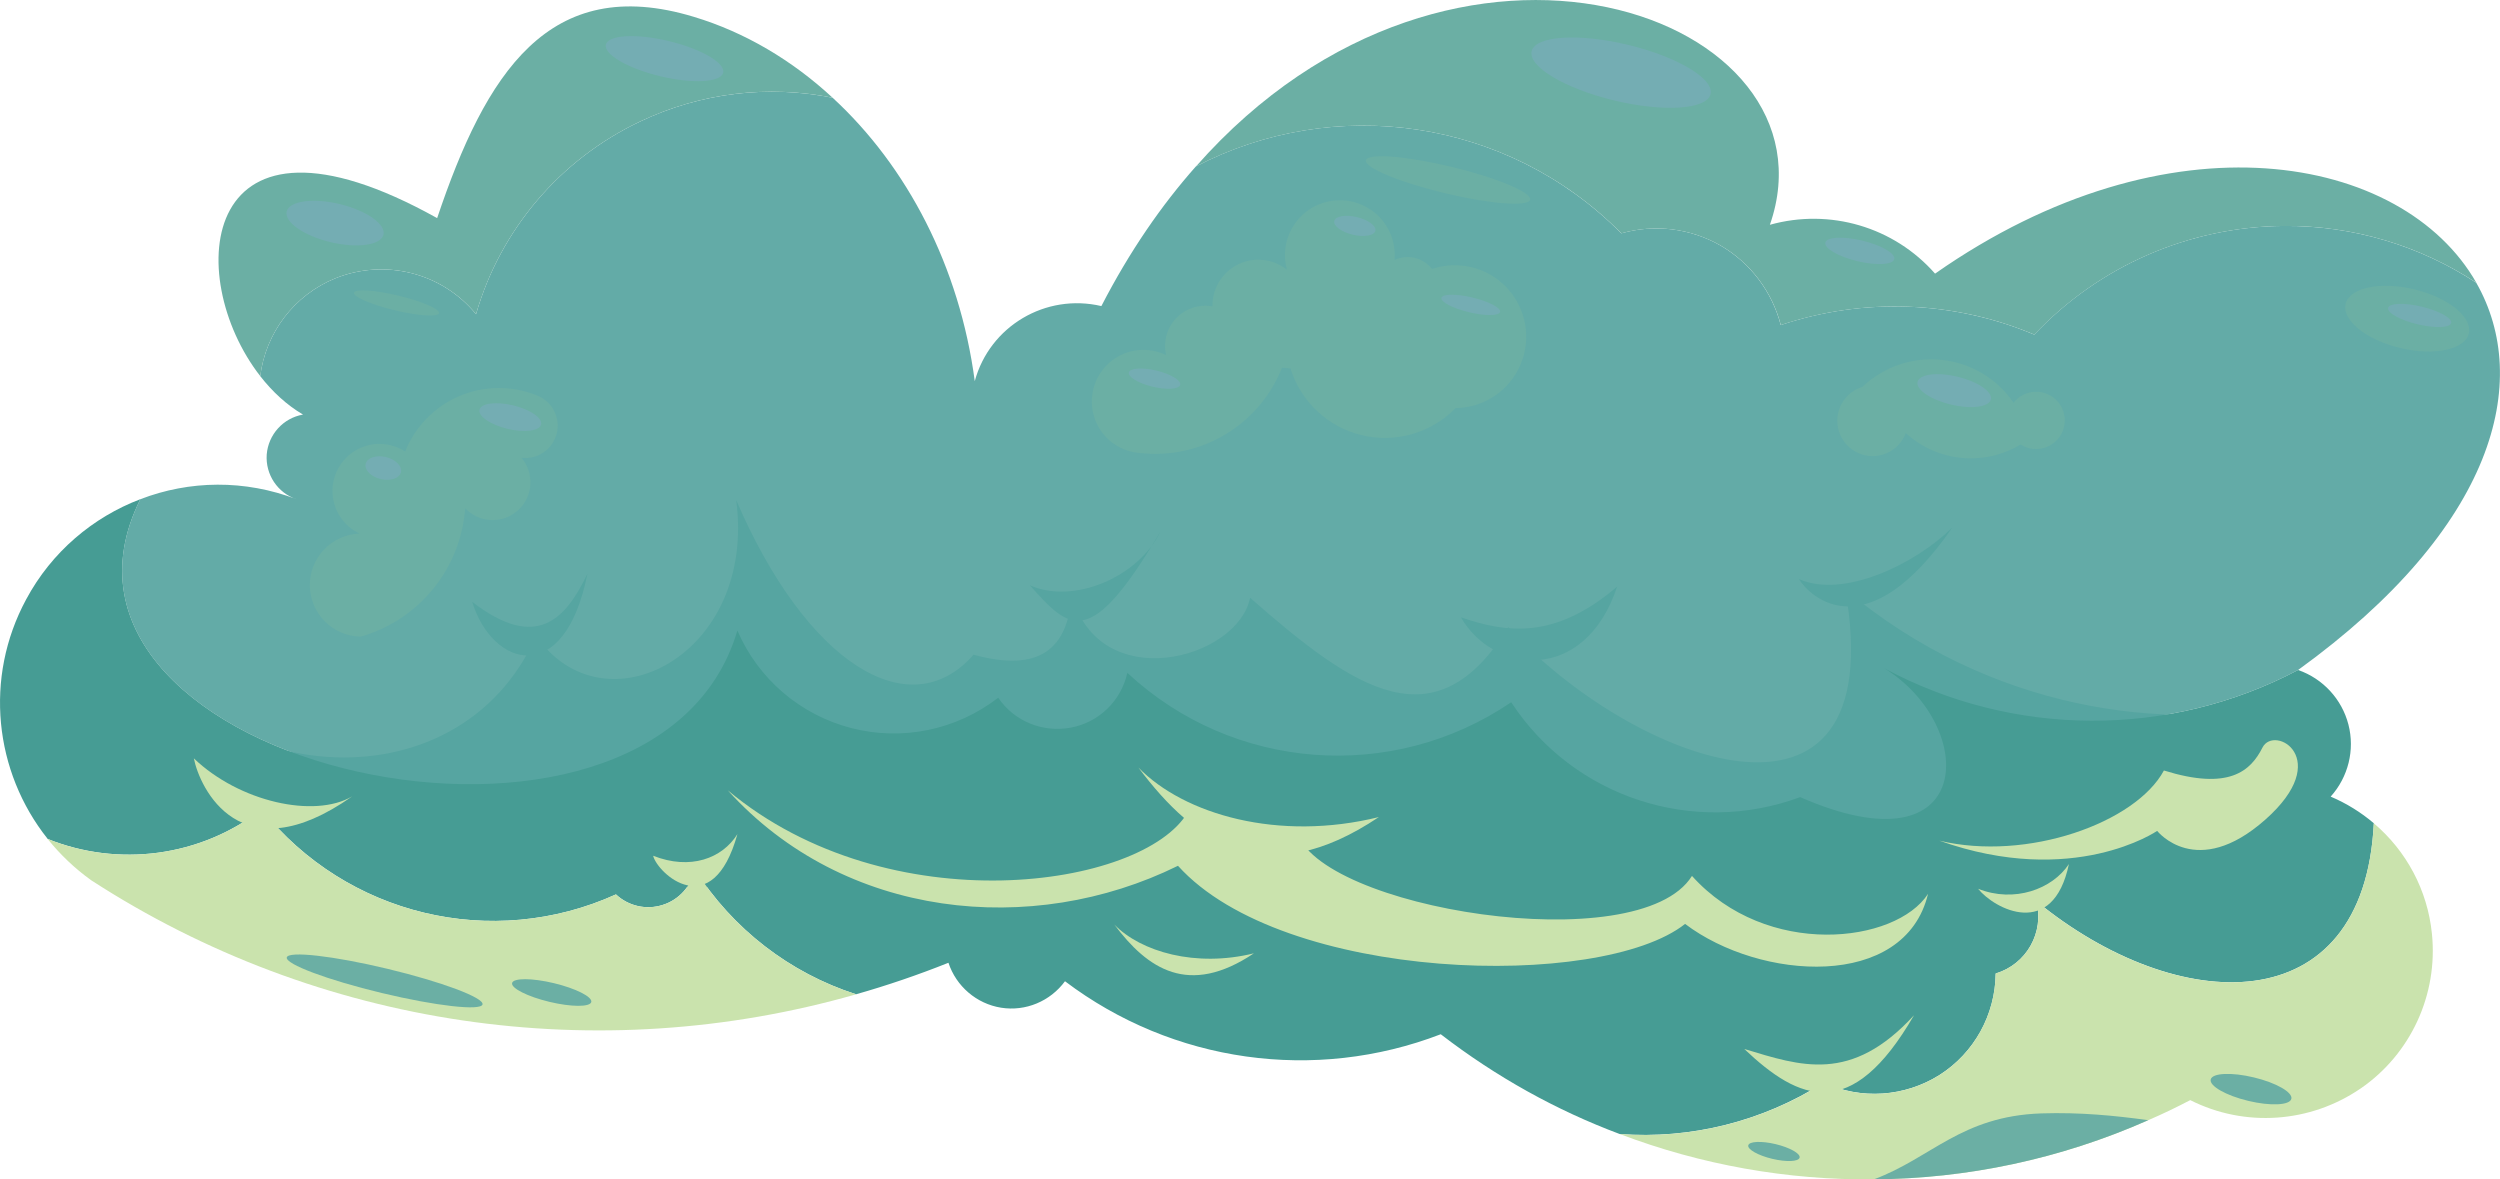 <?xml version="1.0" encoding="UTF-8"?>
<svg id="Layer_2" xmlns="http://www.w3.org/2000/svg" viewBox="0 0 843.88 398.1">
  <defs>
    <style>
      .cls-1 {
        fill: #469c94;
      }

      .cls-2 {
        fill: #56a5a1;
      }

      .cls-3 {
        fill: #63aba7;
      }

      .cls-4 {
        fill: #6bafa4;
      }

      .cls-5 {
        fill: #74adb3;
      }

      .cls-6 {
        fill: #cae3ad;
      }
    </style>
  </defs>
  <g id="nuvem">
    <g>
      <path class="cls-3" d="M775.73,226.17c-43.75,23.04-96.09,22.79-139.62-.53,31.44,19.35,31.2,69.57-28.47,43.44-36.01,13.34-76.54.09-97.54-32.02-40.26,27.32-93.98,23.21-129.57-9.93-2.1,9.42-9.59,16.72-19.03,18.48-9.54,1.81-19.17-2.14-24.56-10.08-14.09,10.89-32.39,14.7-49.61,10.24-17.22-4.46-31.38-16.55-38.44-32.92-28.13,95.68-246.76,46.09-201.52-44.34,16.54-6.37,35.24-6.72,52.8.04-6.46-2.12-10.62-8.37-10.14-15.15.56-6.76,5.57-12.28,12.25-13.46-5.47-3.2-10.36-7.74-14.44-12.98,1.85-14.56,11.4-27.36,25.39-33.03,16.78-6.72,35.96-1.87,47.45,12.12,8.26-28.61,28.46-52.3,55.38-65.03,20.37-9.71,43.25-12.42,64.99-8.02,25.19,23.18,42.88,57.12,47.98,95.66,5.03-18.56,23.95-29.76,42.74-25.34,9.52-18.47,20.32-34.08,31.89-47.13,46.48-24.19,104.91-16.49,143.6,22.57,11.27-3.2,23.29-1.71,33.46,4.09,10.15,5.88,17.42,15.58,20.37,26.87,28-9.36,58.39-8.21,85.58,3.23,21.89-23.21,52.38-36.47,84.33-36.68,23.25-.16,45.81,6.65,64.86,19.17,0,0,.08.02.06.1,18.74,32.96,6.47,82.41-60.21,130.63Z"/>
      <path class="cls-2" d="M34.38,203.77c33.2,64.5,120.66,69.79,146.59,10.84,22.72,32.93,74.51,6.89,67.53-45.83,23.67,55.15,58.51,76.86,80.13,52.21,22.1,6.09,31.84-1.78,33.14-20.31,9.03,34.36,55.95,22.06,60.2,1.1,35.67,31.33,62.69,49.59,87.13,9.92,40.99,45.17,130.02,79.88,113.77-12.74,48.35,40.65,108.43,48.79,151.85,38.01,0,0-132.57,100.89-271.32,57.38-245.99-5.64-421.79,46.4-469.02-90.57Z"/>
      <path class="cls-4" d="M835.89,95.45c-19.05-12.53-41.61-19.34-64.86-19.17-31.95.21-62.44,13.47-84.33,36.68-27.19-11.45-57.59-12.59-85.58-3.23-2.95-11.29-10.22-20.99-20.37-26.87-10.17-5.8-22.2-7.29-33.46-4.09-38.69-39.05-97.11-46.76-143.6-22.57,87.34-99.1,218.28-50.79,193.74,19.68,20.22-5.65,41.9.71,55.75,16.49,78.95-55.27,157.91-40.51,182.72,3.09Z"/>
      <path class="cls-4" d="M281.06,33c-21.74-4.4-44.62-1.69-64.99,8.02-26.92,12.73-47.12,36.42-55.38,65.03-11.49-13.99-30.66-18.84-47.45-12.12-13.99,5.66-23.54,18.46-25.39,33.03-26.28-33.7-20.79-98.24,59.71-53.33C163.91,24.98,185.15-9.21,234.23,5.69c17.28,5.21,33.21,14.7,46.83,27.31Z"/>
      <path class="cls-1" d="M687.38,304.2c2.73,10.5-3.3,21.27-13.73,24.42-.14,13.91-7.25,26.8-18.96,34.24-11.79,7.42-26.46,8.41-39.09,2.59-20.8,13.21-45.02,19.13-68.87,17.34-21.37-8-41.71-19.28-60.4-33.68-42.55,16.36-90.47,9.62-126.84-17.89-4.98,6.76-13.29,10.26-21.58,8.93-8.29-1.33-15.16-7.25-17.76-15.17-10.25,4.1-20.7,7.66-31.18,10.64-22.31-7.16-41.7-22.06-54.42-42.17-1.18,5.62-5.34,10.28-10.83,12-5.52,1.79-11.58.42-15.8-3.54-41.77,18.93-90.94,7.13-119.57-28.69-20.93,16.14-48.48,19.53-72.26,9.97-.08-.02-.06-.1-.06-.1-17.95-22.6-21.5-54.28-7.19-80.78,8.61-16.06,22.56-27.72,38.54-33.81-45.24,90.43,173.39,140.02,201.52,44.34,7.06,16.37,21.22,28.46,38.44,32.92,17.22,4.46,35.52.65,49.61-10.24,5.39,7.94,15.03,11.89,24.56,10.08,9.44-1.75,16.94-9.06,19.03-18.48,35.59,33.14,89.31,37.26,129.57,9.93,21,32.1,61.53,45.36,97.54,32.02,59.67,26.13,59.91-24.09,28.47-43.44,43.53,23.32,95.87,23.58,139.62.53,8.4,2.92,14.77,9.86,16.98,18.43,2.21,8.57-.06,17.7-6,24.31,5.36,2.27,10.28,5.34,14.57,8.99-3.31,67.77-66.34,65.27-113.91,26.3Z"/>
      <path class="cls-6" d="M288.98,335.63c-87.09,24.94-181.26,11.37-258.2-38.5-5.67-4.07-10.53-8.76-14.7-13.94,23.78,9.56,51.33,6.17,72.26-9.97,28.64,35.82,77.8,47.62,119.57,28.69,4.22,3.96,10.28,5.34,15.8,3.54,5.5-1.72,9.65-6.38,10.83-12,12.72,20.11,32.11,35.01,54.42,42.17Z"/>
      <path class="cls-6" d="M796.8,367.44c-17.02,11.65-39.05,13.21-57.48,3.91-4.65,2.43-9.38,4.72-14.16,6.76-29.68,13.14-61.17,19.75-92.63,19.98-29.22.3-58.33-4.88-85.79-15.3,23.83,1.83,48.06-4.08,68.88-17.31,12.6,5.81,27.29,4.81,39.05-2.59,11.72-7.46,18.81-20.33,18.97-34.29,10.44-3.12,16.45-13.88,13.75-24.39,47.54,38.98,110.57,41.45,113.89-26.31,11,9.32,18.15,22.58,19.62,37.28,2.1,20.53-7.13,40.61-24.1,52.27Z"/>
      <path class="cls-5" d="M577.4,31.77c-1.25,5.19-15.78,6.16-32.45,2.16-16.67-4-29.18-11.46-27.94-16.65,1.25-5.19,15.78-6.16,32.45-2.16,16.68,4,29.18,11.46,27.94,16.65Z"/>
      <path class="cls-5" d="M244.11,24.55c-.79,3.28-10.29,3.81-21.22,1.19-10.93-2.62-19.16-7.41-18.37-10.69.79-3.28,10.29-3.81,21.22-1.19,10.94,2.62,19.16,7.41,18.37,10.69Z"/>
      <path class="cls-5" d="M129.44,79.22c-.85,3.55-8.86,4.68-17.88,2.52-9.02-2.17-15.64-6.8-14.79-10.35.85-3.55,8.86-4.68,17.88-2.51,9.02,2.16,15.64,6.8,14.79,10.35Z"/>
      <path class="cls-4" d="M833.35,112.56c-1.31,5.47-11.68,7.67-23.17,4.91-11.48-2.76-19.72-9.42-18.41-14.89,1.31-5.47,11.68-7.67,23.16-4.91,11.48,2.76,19.73,9.42,18.41,14.89Z"/>
      <path class="cls-4" d="M516.5,67.41c-.59,2.46-13.48,1.48-28.79-2.2-15.31-3.67-27.24-8.65-26.65-11.11.59-2.46,13.48-1.48,28.79,2.2,15.31,3.67,27.24,8.65,26.65,11.11Z"/>
      <path class="cls-4" d="M148.21,105.71c-.33,1.37-7.02.93-14.95-.97-7.93-1.9-14.09-4.55-13.76-5.92.33-1.37,7.02-.93,14.95.97,7.93,1.9,14.09,4.55,13.76,5.92Z"/>
      <path class="cls-4" d="M628.64,130.61c7.15-6.82,16.93-10.16,26.76-9.14,9.83,1.03,18.71,6.33,24.28,14.48,3.22-4.11,9.13-4.92,13.34-1.83,4.21,3.09,5.2,8.97,2.24,13.27-2.96,4.3-8.81,5.47-13.2,2.64-12.34,7.45-28.11,5.89-38.76-3.84-1.96,5.25-7.3,8.43-12.84,7.65-5.55-.78-9.8-5.31-10.24-10.89-.44-5.58,3.07-10.72,8.43-12.35Z"/>
      <path class="cls-4" d="M136.77,152.4c3.35-8.39,9.91-15.11,18.21-18.67,8.31-3.56,17.69-3.68,26.08-.32,5.22,1.9,8.18,7.41,6.89,12.81s-6.44,8.97-11.95,8.29c4.49,5.26,3.97,13.15-1.18,17.78-5.15,4.63-13.04,4.31-17.8-.72-1.49,20.41-15.57,37.71-35.24,43.32-9.45-.12-17.09-7.76-17.19-17.21-.1-9.45,7.37-17.26,16.82-17.57-5.39-2.5-8.93-7.81-9.17-13.74-.24-5.94,2.85-11.51,8.01-14.45,5.16-2.94,11.54-2.74,16.51.5Z"/>
      <path class="cls-4" d="M432.75,124.11c-7.99,20.15-28.94,32.01-50.32,28.48-6.61-1.37-11.83-6.43-13.4-13-1.57-6.56.78-13.44,6.04-17.66,5.26-4.22,12.49-5.02,18.55-2.06-1.03-4.46.24-9.13,3.39-12.45,3.15-3.31,7.76-4.82,12.26-4.01-.1-5.99,3.26-11.51,8.64-14.16,5.38-2.65,11.8-1.95,16.49,1.79-1.97-7.15.52-14.78,6.32-19.41,5.8-4.62,13.79-5.34,20.33-1.84,6.53,3.51,10.34,10.58,9.69,17.96,4.41-2.06,9.66-.8,12.65,3.04,9.02-3.03,18.98-.48,25.42,6.52,6.44,7,8.16,17.14,4.39,25.88-3.77,8.74-12.33,14.43-21.85,14.55-8.21,8.42-20.24,11.9-31.68,9.16-11.43-2.74-20.58-11.31-24.07-22.53l-2.86-.27Z"/>
      <path class="cls-6" d="M245.66,266.77c54.51,45.54,140.19,33.12,155.26,7.42,16.47,18.61,33.93,11.28,36.73,6.2,6.79,26.23,115.61,43.97,133.48,15.28,25.2,28.03,68.86,22.81,79.69,6.04-7.84,32.67-56.76,29.3-82.01,10.16-28.43,22.49-135.62,19.8-171.18-19.62-49.28,24.3-112.67,17.98-151.97-25.48Z"/>
      <path class="cls-6" d="M384.26,259.07c19.32,25.84,43.27,42.18,81.18,16.73-33.81,8.38-65.75-.86-81.18-16.73Z"/>
      <path class="cls-6" d="M376.13,312.07c11.22,15,25.12,24.49,47.14,9.72-19.63,4.86-38.18-.5-47.14-9.72Z"/>
      <path class="cls-6" d="M654.6,283.76c29.7,7.13,66.36-6.06,75.83-23.68,21.92,6.83,29.26.22,33.26-7.72,4-7.94,24.23,3.72.97,24.31-23.26,20.59-36.51,3.8-36.51,3.8,0,0-28.21,19.4-73.55,3.29Z"/>
      <path class="cls-2" d="M159.38,203.14c21.64,16.71,31.54,6,38.92-9.51-7.78,38.96-32.17,31.54-38.92,9.51Z"/>
      <path class="cls-2" d="M347.6,197.53c14.63,6.65,36.77-2.69,44.15-18.2-23.82,40.35-30.55,33.5-44.15,18.2Z"/>
      <path class="cls-2" d="M493.14,208.38c15.48,5.29,31.68,7.6,52.74-10.38-11.16,33.44-42.07,29.16-52.74,10.38Z"/>
      <path class="cls-2" d="M607.22,195.45c15.13,6.77,39.46-5.19,51.81-17.41-28.87,41.76-48.05,23.54-51.81,17.41Z"/>
      <path class="cls-6" d="M65.43,255.98c15.32,14.67,40.66,20.36,53.46,12.83-37.8,26.65-51.51-2.94-53.46-12.83Z"/>
      <path class="cls-6" d="M220.47,288.86c12.55,4.97,23.34.89,28.45-7.31-8.51,30.54-27.1,13.13-28.45,7.31Z"/>
      <path class="cls-6" d="M667.71,300c12.18,4.88,25.09.13,30.66-8.35-5.4,25.79-25.23,15.15-30.66,8.35Z"/>
      <path class="cls-6" d="M588.78,354.08c19.04,5.75,36.04,11.79,57.3-11.38-21.14,36.54-38.75,28.98-57.3,11.38Z"/>
      <path class="cls-4" d="M162.88,339.04c-.54,2.25-15.77.53-34.02-3.85-18.25-4.38-32.6-9.76-32.06-12.01.54-2.26,15.77-.53,34.02,3.85,18.25,4.38,32.6,9.76,32.06,12.01Z"/>
      <path class="cls-4" d="M199.59,338.23c-.42,1.74-6.74,1.72-14.12-.05-7.38-1.77-13.03-4.62-12.61-6.36.42-1.74,6.74-1.72,14.12.05,7.38,1.77,13.02,4.62,12.61,6.36Z"/>
      <path class="cls-4" d="M607.46,390.76c-.33,1.37-4.47,1.54-9.26.4-4.78-1.15-8.4-3.19-8.07-4.55s4.47-1.54,9.26-.4c4.78,1.15,8.4,3.19,8.07,4.55Z"/>
      <path class="cls-4" d="M773.45,370.91c-.52,2.19-7.04,2.5-14.56.69-7.52-1.8-13.19-5.04-12.66-7.23.52-2.19,7.04-2.5,14.56-.69,7.52,1.8,13.19,5.04,12.66,7.23Z"/>
      <path class="cls-5" d="M464.25,77.91c-.39,1.64-3.81,2.22-7.64,1.31-3.83-.92-6.61-2.99-6.22-4.63.39-1.64,3.82-2.23,7.64-1.31,3.83.92,6.61,2.99,6.22,4.63Z"/>
      <path class="cls-5" d="M506.36,105.29c-.33,1.37-5.03,1.41-10.49.1-5.47-1.31-9.63-3.48-9.3-4.85.33-1.37,5.03-1.41,10.49-.1,5.47,1.31,9.63,3.48,9.3,4.85Z"/>
      <path class="cls-5" d="M398.38,129.89c-.36,1.5-4.53,1.79-9.32.64-4.78-1.15-8.37-3.3-8.01-4.8.36-1.5,4.53-1.79,9.32-.64,4.78,1.15,8.37,3.3,8.01,4.8Z"/>
      <path class="cls-5" d="M182.64,143.29c-.53,2.19-5.6,2.84-11.34,1.46-5.74-1.38-9.97-4.27-9.44-6.45.52-2.19,5.6-2.84,11.34-1.47,5.74,1.38,9.97,4.27,9.44,6.45Z"/>
      <path class="cls-5" d="M135.32,159.42c-.49,2.05-3.55,3.07-6.83,2.29-3.28-.79-5.54-3.09-5.05-5.14.49-2.05,3.55-3.07,6.83-2.29,3.28.79,5.54,3.09,5.05,5.14Z"/>
      <path class="cls-5" d="M672.02,134.83c-.62,2.6-6.67,3.37-13.5,1.73-6.83-1.64-11.87-5.07-11.25-7.67.62-2.6,6.67-3.37,13.5-1.73,6.83,1.64,11.87,5.07,11.25,7.67Z"/>
      <path class="cls-5" d="M639.41,87.48c-.46,1.91-6.04,2.22-12.46.67-6.42-1.54-11.26-4.34-10.8-6.26.46-1.91,6.04-2.21,12.46-.67,6.42,1.54,11.26,4.34,10.8,6.26Z"/>
      <path class="cls-5" d="M827.39,109.04c-.39,1.64-5.48,1.83-11.35.42-5.88-1.41-10.32-3.88-9.93-5.52.39-1.64,5.48-1.83,11.35-.42,5.88,1.41,10.32,3.88,9.93,5.52Z"/>
      <path class="cls-4" d="M725.16,378.11c-29.68,13.14-61.17,19.75-92.63,19.98,19.37-7.19,29.44-21.32,56.49-22.26,13.22-.43,24.95.76,36.14,2.29Z"/>
    </g>
  </g>
</svg>